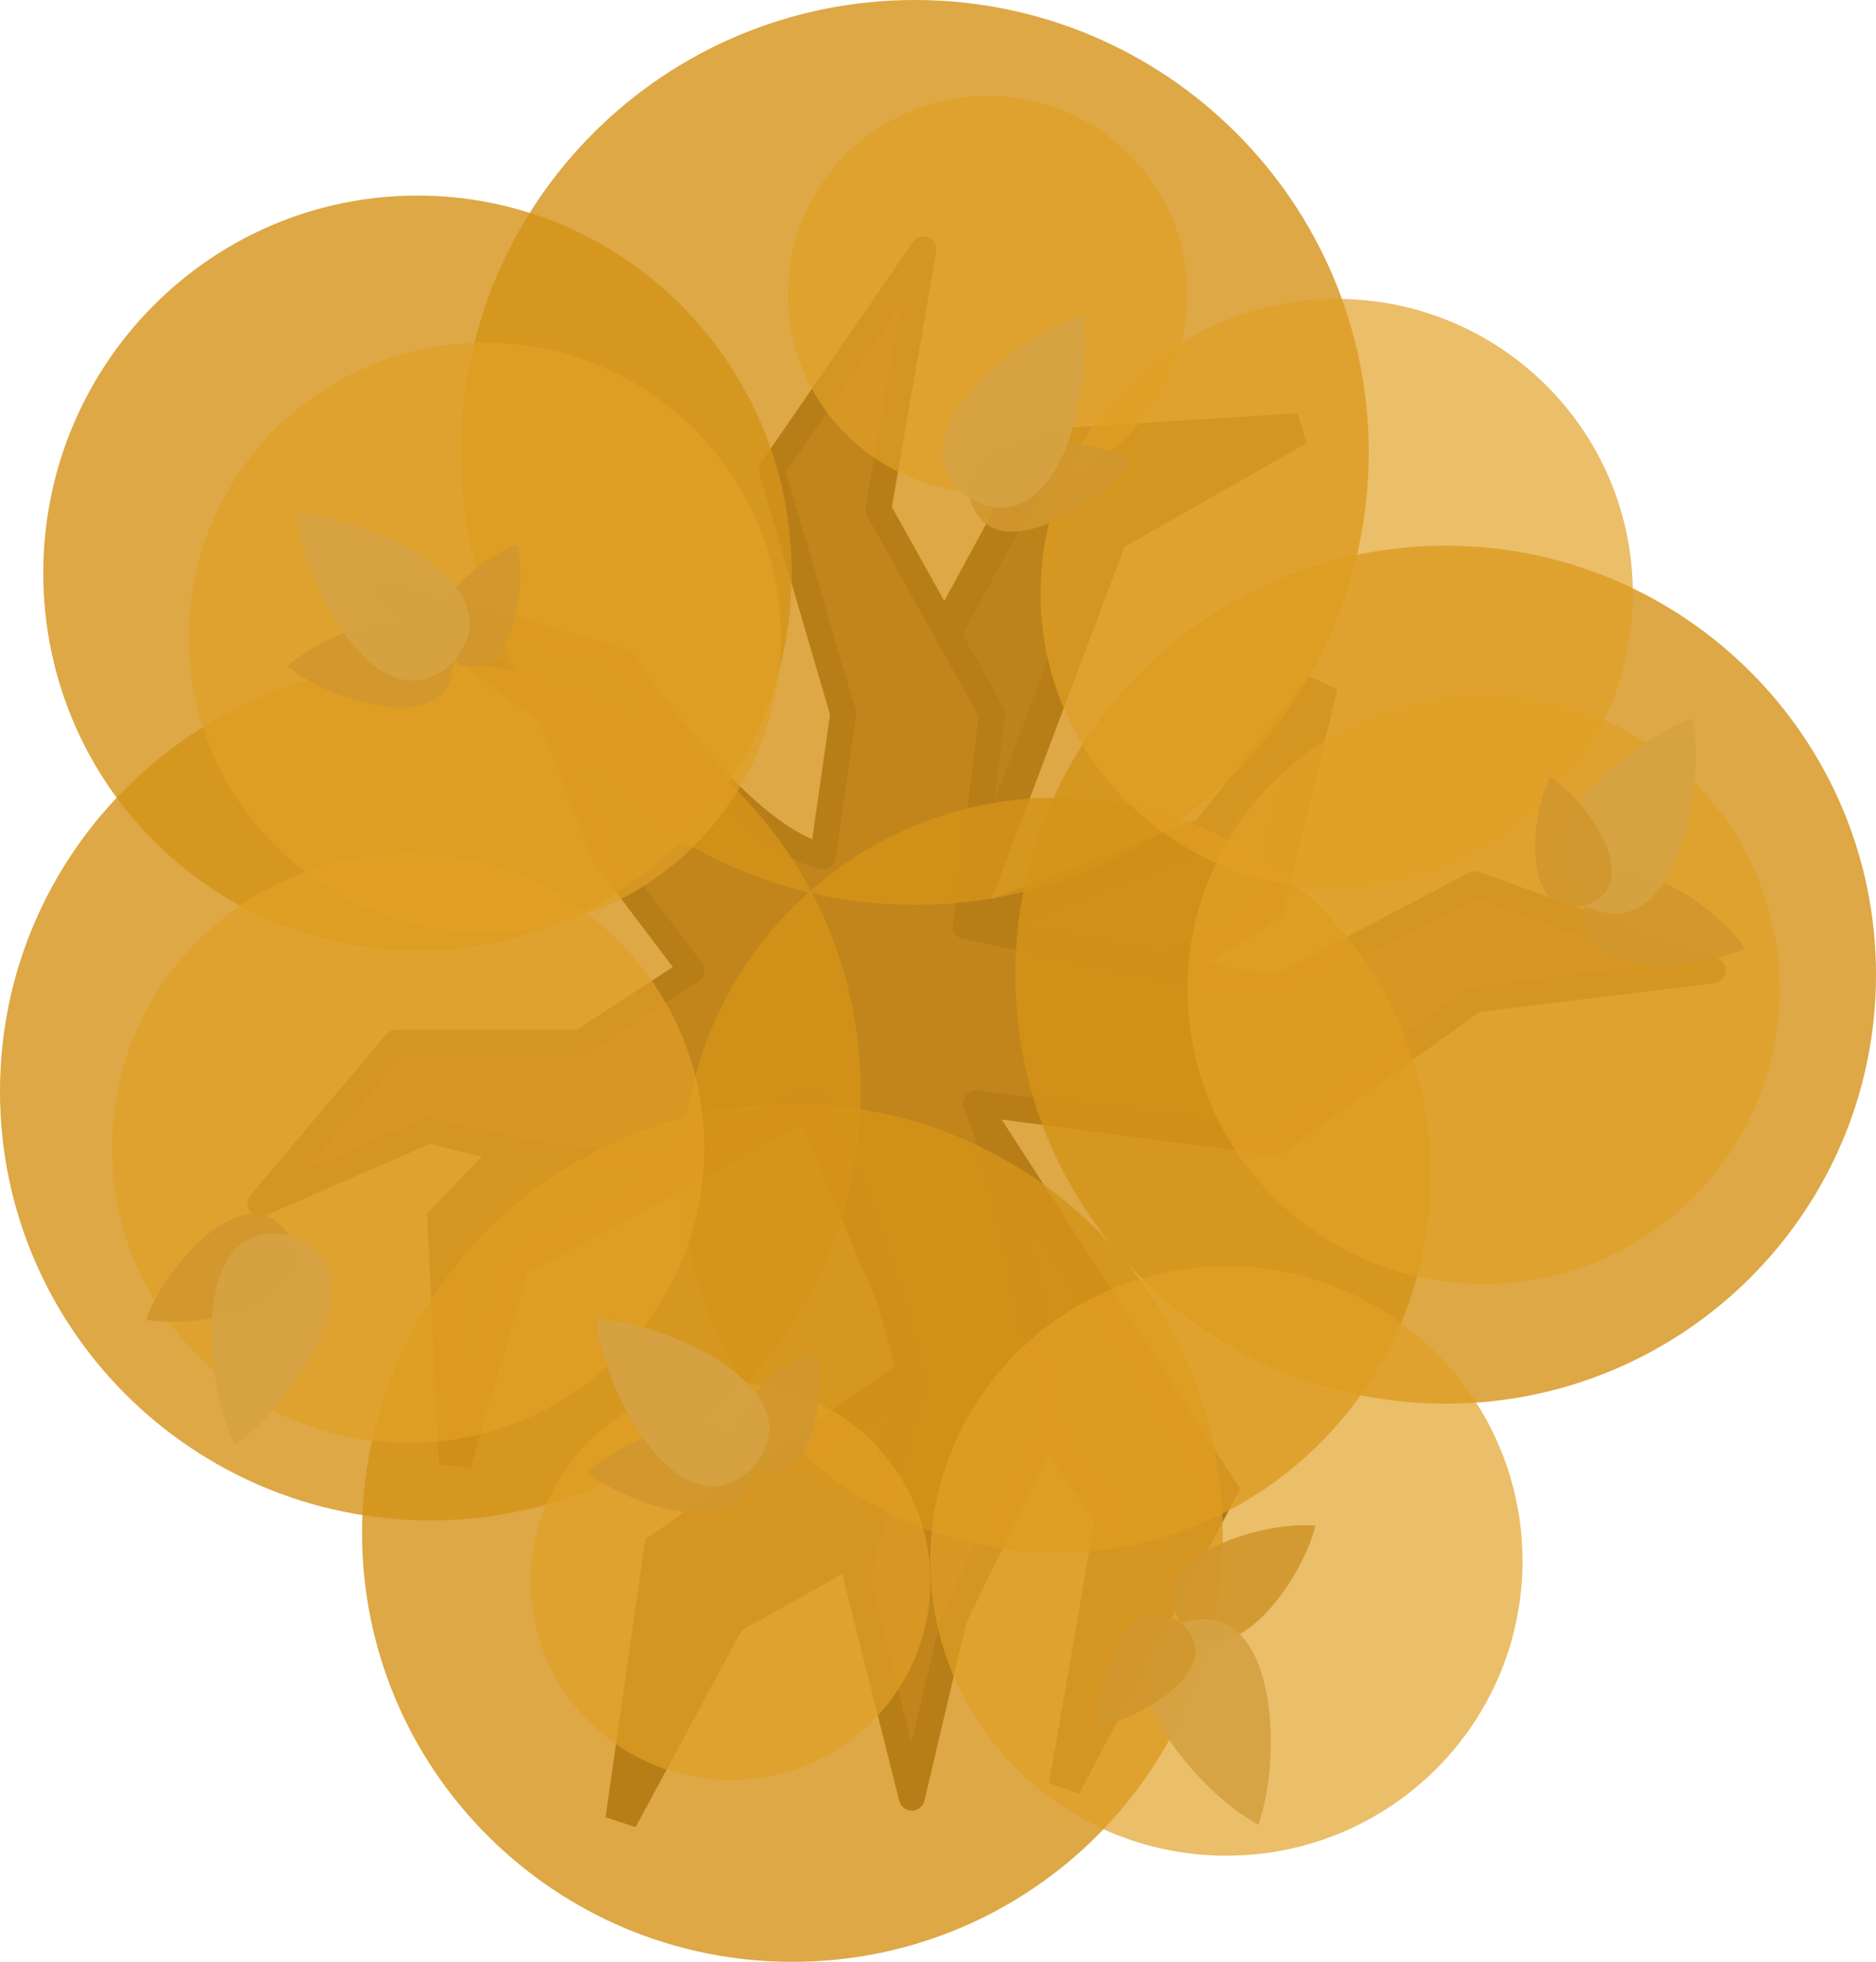 <?xml version="1.0" encoding="UTF-8" standalone="no"?>
<svg
   width="651.002"
   height="680.634"
   viewBox="0 0 651.002 680.634"
   fill="none"
   version="1.1"
   id="svg60"
   sodipodi:docname="oak_tree_6.svg"
   inkscape:version="1.3 (0e150ed, 2023-07-21)"
   xmlns:inkscape="http://www.inkscape.org/namespaces/inkscape"
   xmlns:sodipodi="http://sodipodi.sourceforge.net/DTD/sodipodi-0.dtd"
   xmlns="http://www.w3.org/2000/svg"
   xmlns:svg="http://www.w3.org/2000/svg">
  <defs
     id="defs64" />
  <sodipodi:namedview
     id="namedview62"
     pagecolor="#505050"
     bordercolor="#ffffff"
     borderopacity="1"
     inkscape:pageshadow="0"
     inkscape:pageopacity="0"
     inkscape:pagecheckerboard="1"
     showgrid="false"
     width="368.403px"
     inkscape:zoom="0.62029711"
     inkscape:cx="282.12287"
     inkscape:cy="372.40219"
     inkscape:window-width="1440"
     inkscape:window-height="847"
     inkscape:window-x="0"
     inkscape:window-y="25"
     inkscape:window-maximized="0"
     inkscape:current-layer="svg60"
     inkscape:showpageshadow="2"
     inkscape:deskcolor="#505050" />
  <path
     d="m 363.469,154.398 -77.96,143.261 c 0,0 -28.138,23.649 -45.56,39.485 -35.172,31.967 -86.058,86.059 -86.058,86.059 l 4.05,84.539 20.276,-69.836 102.737,-55.201 38.979,91.627 -90.797,62.867 -13.486,94.06 37.672,-69.874 c 0,0 48.032,-26.073 70.154,-40.481 23.525,-15.322 36.954,-30.373 36.954,-30.373 l 25.31,35.435 -16.198,93.651 54.359,-102.785 -87.266,-135.137 103.776,-67.835 18.224,-75.934 -39.826,51.042 -84.197,32.484 51.128,-135.595 64.894,-36.916 z"
     fill="#5b3e24"
     id="path2-98-6-7"
     style="stroke:#372516;stroke-width:11.16;stroke-dasharray:none;stroke-opacity:1" />
  <path
     d="m 285.537,297.152 7.088,-49.61 -24.805,-84.539 52.648,-76.44 -15.693,90.108 39.485,70.871 -9.112,73.906 107.32,21.768 69.352,-36.448 82.515,29.867 -82.515,10.125 -69.352,49.611 -103.776,-13.669 c 16.862,43.279 25.816,110.357 25.816,110.357 l -33.411,68.341 -14.68,62.264 -19.237,-76.44 19.237,-67.328 c 0,0 -14.16,-62.529 -34.93,-97.195 l -56.189,20.251 c -31.936,1.917 -76.358,-10.874 -76.358,-10.874 l -58.557,25.46 47.1,-55.81 h 64.023 l 38.473,-25.093 -29.867,-39.483 -19.135,-49.61 -57.284,-42.086 82.744,24.187 c 0,0 38.189,59.831 69.102,67.51 z"
     fill="#6d4a2c"
     stroke="#1b1917"
     stroke-width="12.319"
     stroke-miterlimit="16"
     stroke-linejoin="round"
     id="path4-02-0-3"
     style="stroke:#372516;stroke-width:9;stroke-miterlimit:16;stroke-dasharray:none;stroke-opacity:1" />
  <path
     opacity="0.95"
     d="m 236.784,407.715 c 0,72.34 58.137,130.98 129.851,130.98 71.715,0 129.851,-58.641 129.851,-130.98 0,-72.338 -58.137,-130.981 -129.851,-130.981 -71.714,0 -129.851,58.642 -129.851,130.981 z"
     fill="#3a4f3f"
     id="path14-3-26-9-7"
     style="fill:#d59319;fill-opacity:0.851;stroke-width:2.258" />
  <path
     opacity="0.95"
     d="m 149.336,527.485 c 82.476,0 149.336,-66.633 149.336,-148.829 0,-82.196 -66.86,-148.83 -149.336,-148.83 C 66.86,229.826 6.0667041e-5,296.46 6.0667041e-5,378.656 6.0667041e-5,460.852 66.86,527.485 149.336,527.485 Z"
     fill="#3a4f3f"
     id="path6-76-2-6"
     style="fill:#d59319;fill-opacity:0.851;stroke-width:2.546" />
  <path
     opacity="0.95"
     d="m 317.466,313.935 c 86.985,0 157.5,-70.277 157.5,-156.968 0,-86.69 -70.515,-156.967 -157.5,-156.967 -86.985,0 -157.5,70.277 -157.5,156.967 0,86.69 70.515,156.968 157.5,156.968 z"
     fill="#3a4f3f"
     id="path8-1-9-4"
     style="fill:#d59319;fill-opacity:0.851;stroke-width:2.546" />
  <path
     opacity="0.95"
     d="m 15.02,198.836 c 0,72.34 58.137,130.981 129.852,130.981 71.715,0 129.851,-58.641 129.851,-130.981 0,-72.338 -58.137,-130.981 -129.851,-130.981 -71.714,0 -129.852,58.642 -129.852,130.981 z"
     fill="#3a4f3f"
     id="path14-3-2-6-3"
     style="fill:#d59319;fill-opacity:0.851;stroke-width:2.258" />
  <path
     opacity="0.95"
     d="m 274.971,680.634 c 82.476,0 149.336,-66.633 149.336,-148.829 0,-82.196 -66.859,-148.829 -149.336,-148.829 -82.476,0 -149.336,66.633 -149.336,148.829 0,82.196 66.86,148.829 149.336,148.829 z"
     fill="#3a4f3f"
     id="path10-21-0-5"
     style="fill:#d59319;fill-opacity:0.851;stroke-width:2.546" />
  <path
     opacity="0.85"
     d="m 253.494,617.517 c 38.301,0 69.352,-30.824 69.352,-68.847 0,-38.023 -31.051,-68.847 -69.352,-68.847 -38.304,0 -69.354,30.824 -69.354,68.847 0,38.023 31.05,68.847 69.354,68.847 z"
     fill="#485e52"
     id="path20-3-8-8-6-4"
     style="opacity:0.8;fill:#e2a025;fill-opacity:0.851;stroke-width:2.546" />
  <path
     opacity="0.95"
     d="m 501.666,486.987 c 82.476,0 149.336,-66.633 149.336,-148.829 0,-82.196 -66.859,-148.83 -149.336,-148.83 -82.476,0 -149.336,66.634 -149.336,148.83 0,82.196 66.859,148.829 149.336,148.829 z"
     fill="#3a4f3f"
     id="path12-3-2-5"
     style="fill:#d59319;fill-opacity:0.851;stroke-width:2.546" />
  <path
     opacity="0.85"
     d="m 463.85,308.221 c 56.755,0 102.762,-45.781 102.762,-102.256 0,-56.475 -46.007,-102.257 -102.762,-102.257 -56.755,0 -102.763,45.782 -102.763,102.257 0,56.475 46.009,102.256 102.763,102.256 z"
     fill="#485e52"
     id="path14-65-8-6"
     style="opacity:0.8;fill:#e2a025;fill-opacity:0.851;stroke-width:2.546" />
  <path
     opacity="0.85"
     d="m 425.567,643.809 c 56.755,0 102.762,-45.781 102.762,-102.256 0,-56.474 -46.008,-102.258 -102.762,-102.258 -56.755,0 -102.763,45.784 -102.763,102.258 0,56.474 46.009,102.256 102.763,102.256 z"
     fill="#485e52"
     id="path16-7-4-9"
     style="opacity:0.8;fill:#e2a025;fill-opacity:0.851;stroke-width:2.546" />
  <path
     opacity="0.85"
     d="m 514.829,445.475 c 56.755,0 102.762,-45.781 102.762,-102.256 0,-56.474 -46.008,-102.257 -102.762,-102.257 -56.755,0 -102.763,45.783 -102.763,102.257 0,56.474 46.008,102.256 102.763,102.256 z"
     fill="#485e52"
     id="path18-36-4-4"
     style="opacity:0.8;fill:#e2a025;fill-opacity:0.851;stroke-width:2.546" />
  <path
     opacity="0.85"
     d="m 342.714,170.939 c 38.301,0 69.352,-30.824 69.352,-68.847 0,-38.023 -31.051,-68.847 -69.352,-68.847 -38.304,0 -69.354,30.824 -69.354,68.847 0,38.023 31.05,68.847 69.354,68.847 z"
     fill="#485e52"
     id="path20-3-8-3"
     style="opacity:0.8;fill:#e2a025;fill-opacity:0.851;stroke-width:2.546" />
  <path
     opacity="0.85"
     d="m 141.639,500.634 c 56.755,0 102.763,-45.781 102.763,-102.256 0,-56.477 -46.009,-102.258 -102.763,-102.258 -56.754,0 -102.763,45.781 -102.763,102.258 0,56.474 46.009,102.256 102.763,102.256 z"
     fill="#485e52"
     id="path22-25-0-6"
     style="opacity:0.8;fill:#e2a025;fill-opacity:0.851;stroke-width:2.546" />
  <path
     d="m 50.689,457.892 c 19.638,3.493 62.117,-5.693 49.632,-29.22 -14.512,-22.336 -43.161,10.344 -49.639,29.21 v 0.004 c 0.003,0 0,0.002 0,0.004 z"
     fill="#77a37a"
     id="path24-03-1-3"
     style="fill:#d1982e;fill-opacity:0.922;stroke-width:2.546" />
  <path
     d="m 81.546,501.204 0.004,-0.019 c 21.34,-14.83 52.027,-62.323 18.771,-72.514 -34.024,-7.231 -30.245,49.185 -18.786,72.509 l -0.004,0.019 c 0.002,-0.002 0,-0.004 0,-0.008 0.001,0.004 0.003,0.008 0,0.011 z"
     fill="#5f926a"
     id="path26-73-5-4"
     style="fill:#d6a243;fill-opacity:0.92;stroke-width:2.546" />
  <path
     d="m 392.623,159.631 c -17.739,-9.12 -61.039,-12.847 -56.035,13.313 7.293,25.618 44.293,2.821 56.038,-13.301 v -2.6e-4 c -0.003,-0.001 0,-0.008 0,-0.008 z"
     fill="#77a37a"
     id="path24-03-1-3-4"
     style="fill:#d1982e;fill-opacity:0.922;stroke-width:2.546" />
  <path
     d="m 375.885,109.155 v 0.015 c -24.76,7.891 -68.069,44.243 -39.288,63.774 30.387,16.927 43.385,-38.101 39.301,-63.765 v -0.015 c -0.003,0.002 0,0.001 0,0.004 0,-0.004 -0.001,-0.008 0,-0.011 z"
     fill="#5f926a"
     id="path26-73-5-4-0"
     style="fill:#d6a243;fill-opacity:0.92;stroke-width:2.546" />
  <path
     d="m 456.491,529.277 c -4.644,19.398 -30.042,54.664 -46.622,33.818 -14.672,-22.229 26.735,-35.43 46.614,-33.828 v -0.008 c 0,0.004 -0.003,0.015 -0.003,0.019 z"
     fill="#5f926a"
     id="path28-5-1-7"
     style="fill:#d1982e;fill-opacity:0.922;stroke-width:2.546" />
  <path
     d="m 436.665,633.06 v -0.015 c -22.868,-12.343 -58.689,-56.09 -26.789,-69.95 32.998,-11.004 35.575,45.484 26.804,69.943 v 0.019 c -0.003,-0.003 0,-0.004 0,-0.004 0,0.004 -0.003,0.008 -0.004,0.011 z"
     fill="#587e60"
     id="path30-9-1-4"
     style="fill:#d6a243;fill-opacity:0.92;stroke-width:2.546" />
  <path
     d="m 380.764,598.98 v -0.011 c -0.799,-16.294 11.161,-49.206 29.098,-35.875 16.747,14.795 -12.982,33.299 -29.09,35.883 0,0 0,0 0,0.002 z"
     fill="#77a37a"
     id="path32-1-1-0"
     style="fill:#d1982e;fill-opacity:0.922;stroke-width:2.546" />
  <path
     d="m 203.665,510.697 c 14.801,-13.373 55.689,-28.101 57.577,-1.531 -0.468,26.632 -42.083,14.106 -57.576,1.544 v -4.9e-4 c 0.001,-0.002 0,-0.011 0,-0.011 z"
     fill="#5f926a"
     id="path40-5-0-2"
     style="fill:#d1982e;fill-opacity:0.922;stroke-width:2.546" />
  <path
     d="m 283.275,468.554 -0.004,0.008 c 3.775,15.87 -1.952,50.418 -22.026,40.603 -19.176,-11.474 6.656,-35.114 22.016,-40.609 0.002,-6.4e-4 0,-0.002 0,-0.004 z"
     fill="#77a37a"
     id="path42-8-8-5"
     style="fill:#d1982e;fill-opacity:0.922;stroke-width:2.546" />
  <path
     d="m 206.877,457.614 v 0.019 c 25.956,1.264 77.151,25.269 54.356,51.538 -25.02,24.166 -51.719,-25.676 -54.366,-51.528 v -0.015 c 0.002,-6.4e-4 0,-1.9e-4 0,-1.9e-4 -0.002,-0.004 -3.7e-4,-0.011 0.001,-0.015 z"
     fill="#587e60"
     id="path44-2-5-4"
     style="fill:#d6a243;fill-opacity:0.92;stroke-width:2.546" />
  <path
     d="m 605.55,329.009 c -11.278,-16.452 -47.612,-40.3 -55.634,-14.902 -5.751,26.007 37.637,23.522 55.632,14.914 v 0.002 c 0,-0.004 -0.004,-0.011 -0.004,-0.015 z"
     fill="#5f926a"
     id="path46-3-3-2"
     style="fill:#d1982e;fill-opacity:0.922;stroke-width:2.546" />
  <path
     d="m 587.37,249.219 v 0.019 c -24.523,8.593 -66.775,46.171 -37.446,64.871 30.86,16.05 42.276,-39.33 37.459,-64.863 v -0.019 c -0.003,0.002 0,0.004 0,0.004 0,-0.004 -0.003,-0.008 -0.003,-0.011 z"
     fill="#587e60"
     id="path48-2-7-1"
     style="fill:#d6a243;fill-opacity:0.92;stroke-width:2.546" />
  <path
     d="m 537.95,269.48 0.003,0.011 c -7.368,14.553 -9.848,49.483 11.961,44.618 21.323,-6.691 1.708,-35.702 -11.95,-44.623 l -0.003,-0.008 c 0.003,-0.002 0,0 0,0 -0.003,-0.002 0,0.004 0,0.002 z"
     fill="#77a37a"
     id="path50-6-9-5"
     style="fill:#d1982e;fill-opacity:0.922;stroke-width:2.546" />
  <path
     opacity="0.85"
     d="m 168.219,323.377 c 56.755,0 102.763,-45.781 102.763,-102.256 0,-56.474 -46.008,-102.257 -102.763,-102.257 -56.755,0 -102.763,45.783 -102.763,102.257 0,56.474 46.008,102.256 102.763,102.256 z"
     fill="#485e52"
     id="path18-36-4-7-1"
     style="opacity:0.8;fill:#e2a025;fill-opacity:0.851;stroke-width:2.546" />
  <path
     d="m 99.705,231.211 c 14.801,-13.373 55.689,-28.101 57.577,-1.531 -0.468,26.632 -42.083,14.106 -57.576,1.544 v -4.9e-4 c 0.002,-0.002 0,-0.011 0,-0.011 z"
     fill="#5f926a"
     id="path40-5-0-2-9"
     style="fill:#d1982e;fill-opacity:0.922;stroke-width:2.546" />
  <path
     d="m 179.315,189.067 -0.004,0.008 c 3.775,15.87 -1.952,50.418 -22.025,40.603 -19.177,-11.474 6.656,-35.114 22.016,-40.609 0.002,-6.4e-4 0,-0.002 0,-0.004 z"
     fill="#77a37a"
     id="path42-8-8-5-1"
     style="fill:#d1982e;fill-opacity:0.922;stroke-width:2.546" />
  <path
     d="m 102.917,178.128 v 0.019 c 25.956,1.264 77.151,25.269 54.356,51.538 -25.02,24.166 -51.72,-25.676 -54.366,-51.528 v -0.015 c 0.003,-6.4e-4 0,-1.9e-4 0,-1.9e-4 -10e-4,-0.004 0,-0.011 0.002,-0.015 z"
     fill="#587e60"
     id="path44-2-5-4-9"
     style="fill:#d6a243;fill-opacity:0.92;stroke-width:2.546" />
</svg>

